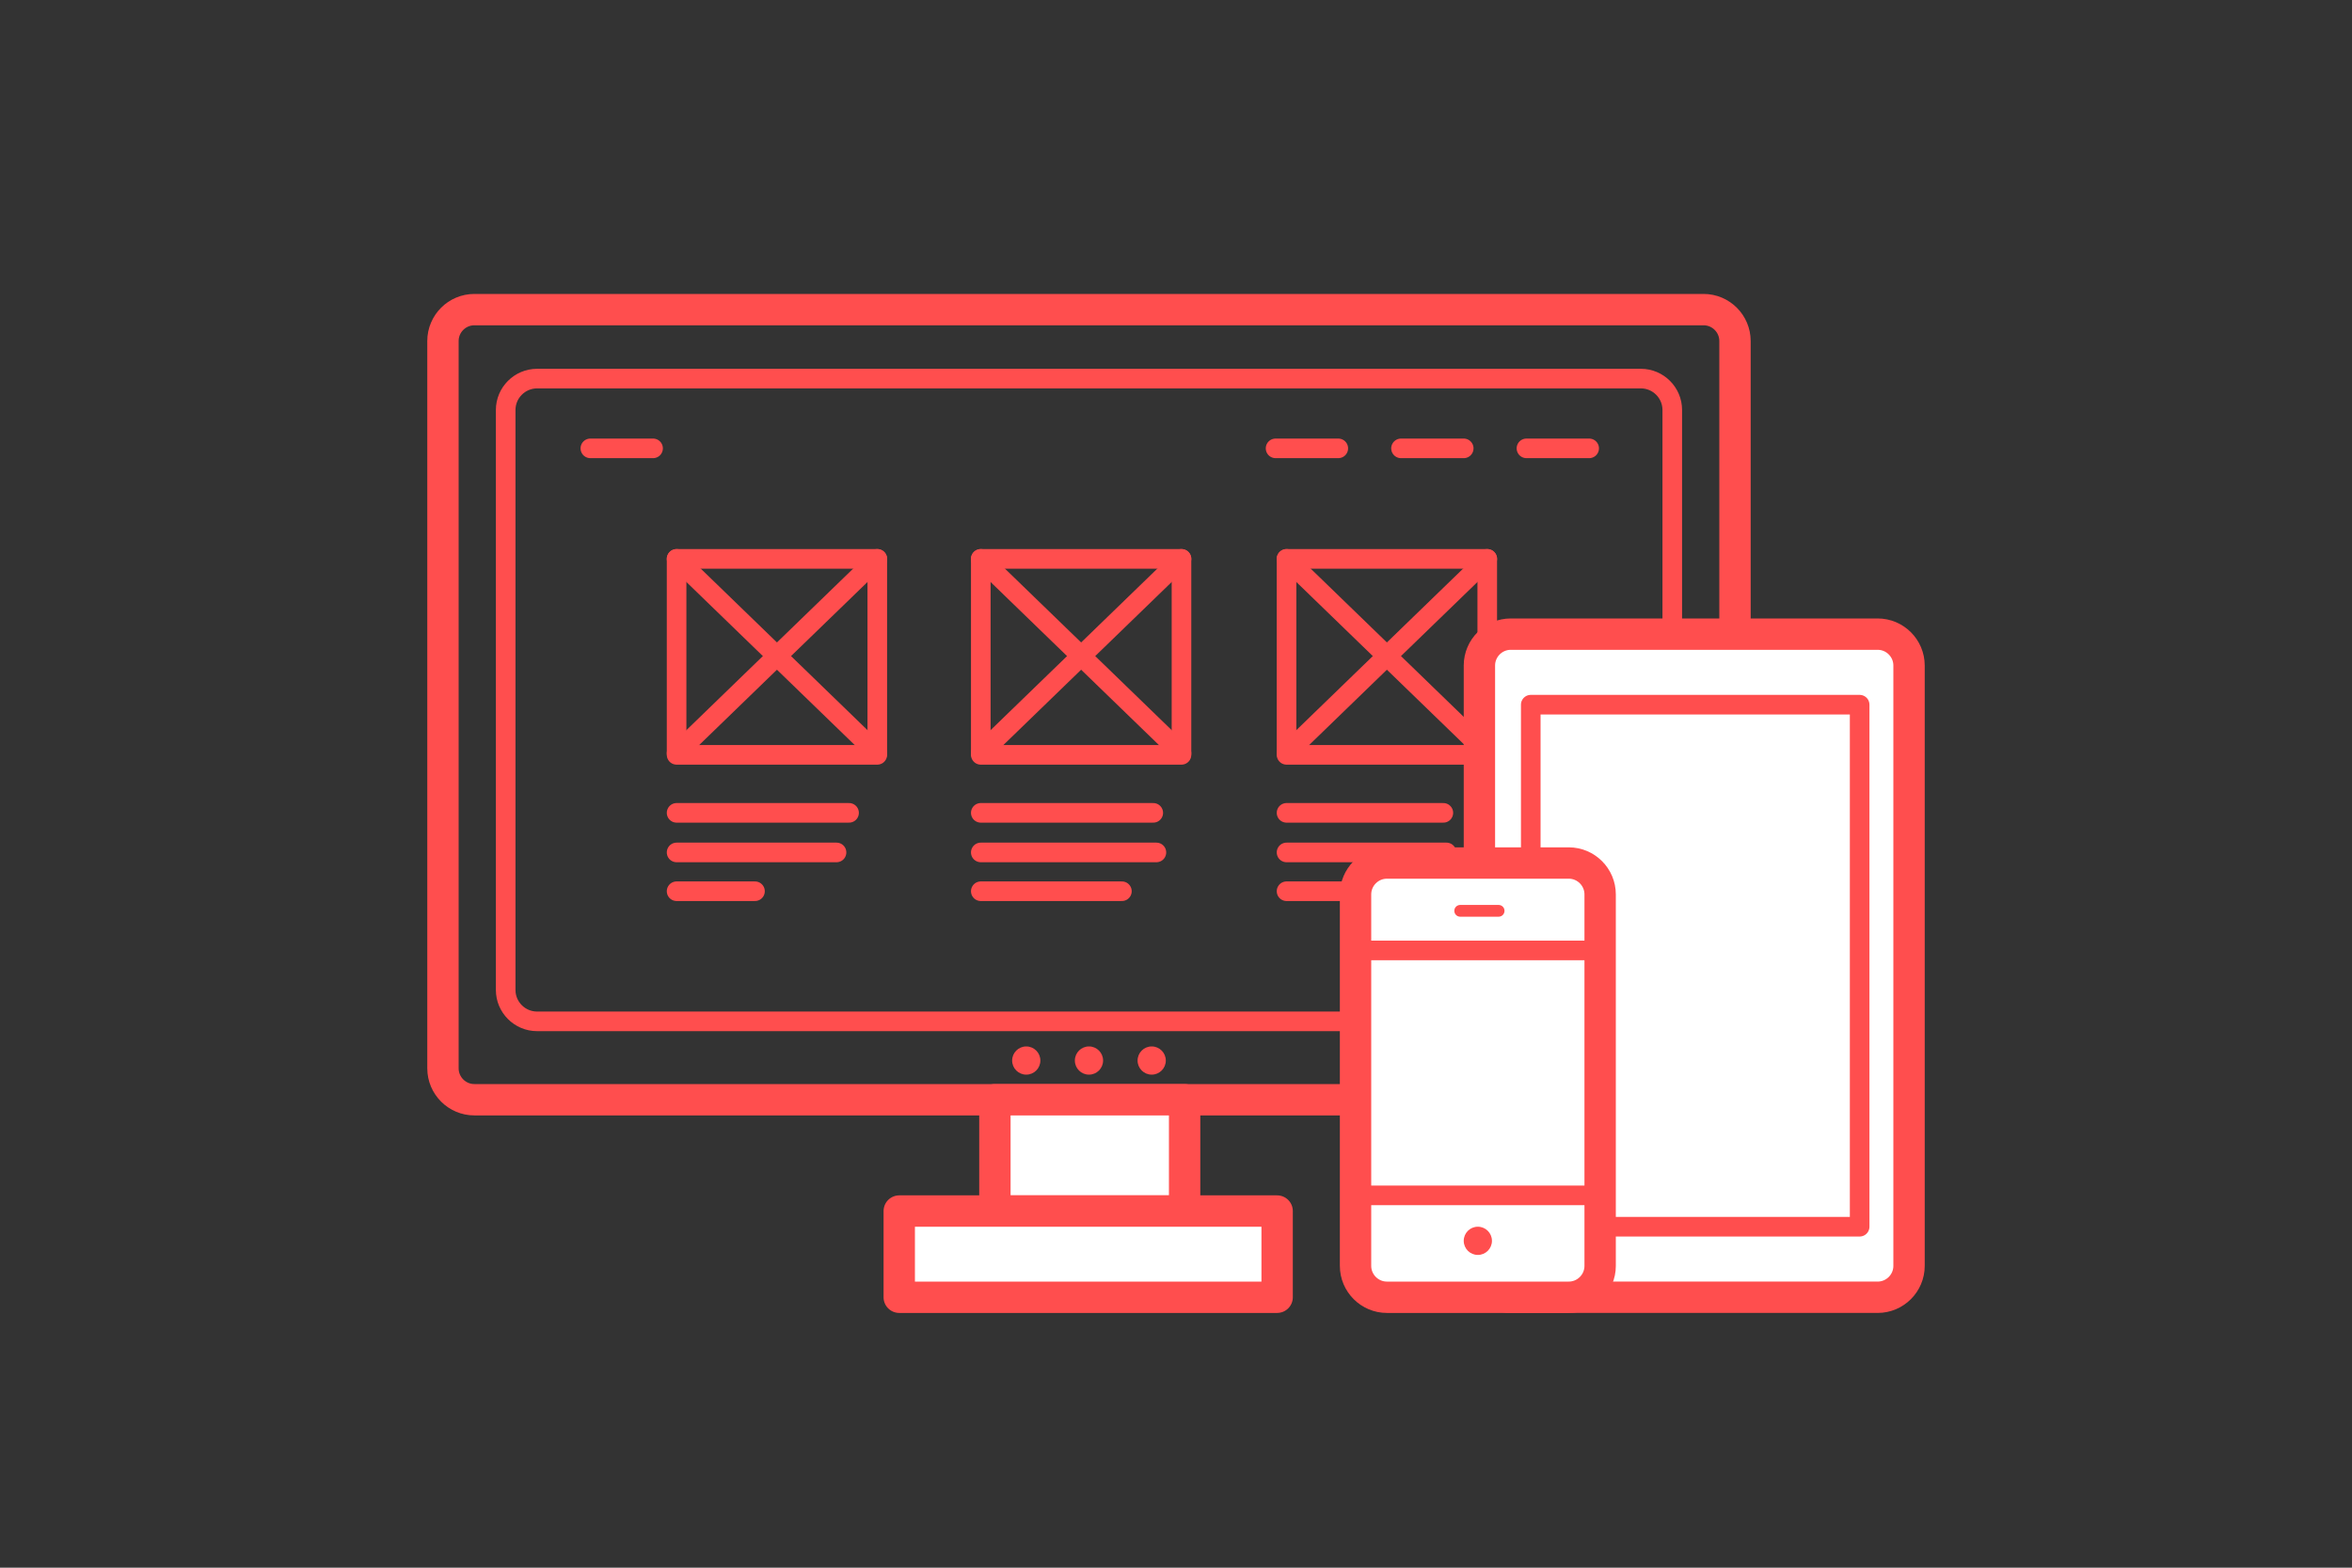 <?xml version="1.0" encoding="utf-8"?>
<!-- Generator: Adobe Illustrator 19.1.0, SVG Export Plug-In . SVG Version: 6.00 Build 0)  -->
<svg version="1.1" id="Layer_1" xmlns="http://www.w3.org/2000/svg" xmlns:xlink="http://www.w3.org/1999/xlink" x="0px" y="0px"
	 width="600px" height="400px" viewBox="-95 413 600 400" style="enable-background:new -95 413 600 400;" xml:space="preserve">
<rect x="-95" y="413" width="600" height="400" fill="#333333" stroke="none"/>
<style type="text/css">
	.st0{fill:none;stroke:#FF4E4E;stroke-width:8;stroke-linejoin:round;stroke-miterlimit:10;}
	.st1{fill:none;stroke:#FF4E4E;stroke-width:5;stroke-linejoin:round;stroke-miterlimit:10;}
	.st2{fill:#FFFFFF;stroke:#FF4E4E;stroke-width:8;stroke-linejoin:round;stroke-miterlimit:10;}
	.st3{fill:#FF4E4E;}
	.st4{fill:none;stroke:#FF4E4E;stroke-width:5;stroke-linecap:round;stroke-linejoin:round;stroke-miterlimit:10;}
	.st5{fill:none;stroke:#FF4E4E;stroke-width:3;stroke-linecap:round;stroke-linejoin:round;stroke-miterlimit:10;}
</style>
<path class="st0" d="M339.6,693.6H26c-4.4,0-8-3.6-8-8V500c0-4.4,3.6-8,8-8h313.6c4.4,0,8,3.6,8,8v185.6
	C347.6,690,344,693.6,339.6,693.6z"/>
<path class="st1" d="M323.6,673.6H42c-4.4,0-8-3.6-8-8v-148c0-4.4,3.6-8,8-8h281.6c4.4,0,8,3.6,8,8v148
	C331.6,670,328,673.6,323.6,673.6z"/>
<rect x="158.8" y="693.6" class="st2" width="48.4" height="28.4"/>
<rect x="134.4" y="722" class="st2" width="96.4" height="22"/>
<circle class="st3" cx="198.8" cy="683.6" r="3.6"/>
<circle class="st3" cx="182.8" cy="683.6" r="3.6"/>
<circle class="st3" cx="166.8" cy="683.6" r="3.6"/>
<line class="st4" x1="77.6" y1="640.4" x2="97.6" y2="640.4"/>
<line class="st4" x1="155.2" y1="640.4" x2="191.2" y2="640.4"/>
<line class="st4" x1="77.6" y1="620.4" x2="121.6" y2="620.4"/>
<line class="st4" x1="77.6" y1="630.5" x2="118.4" y2="630.5"/>
<line class="st4" x1="155.2" y1="620.4" x2="199.2" y2="620.4"/>
<line class="st4" x1="155.2" y1="630.5" x2="200" y2="630.5"/>
<rect x="77.6" y="555.6" class="st4" width="51.2" height="50"/>
<line class="st4" x1="77.6" y1="605.2" x2="128.8" y2="555.6"/>
<line class="st4" x1="77.6" y1="555.6" x2="128.8" y2="605.2"/>
<rect x="155.2" y="555.6" class="st4" width="51.2" height="50"/>
<line class="st4" x1="155.2" y1="605.2" x2="206.4" y2="555.6"/>
<line class="st4" x1="155.2" y1="555.6" x2="206.4" y2="605.2"/>
<line class="st4" x1="233.2" y1="620.4" x2="273.2" y2="620.4"/>
<line class="st4" x1="233.2" y1="630.5" x2="274" y2="630.5"/>
<line class="st4" x1="233.2" y1="640.4" x2="257.2" y2="640.4"/>
<rect x="233.2" y="555.6" class="st4" width="51.2" height="50"/>
<line class="st4" x1="233.2" y1="605.2" x2="284.4" y2="555.6"/>
<line class="st4" x1="233.2" y1="555.6" x2="284.4" y2="605.2"/>
<line class="st4" x1="310.4" y1="527.4" x2="294.4" y2="527.4"/>
<line class="st4" x1="278.4" y1="527.4" x2="262.4" y2="527.4"/>
<line class="st4" x1="246.4" y1="527.4" x2="230.4" y2="527.4"/>
<line class="st4" x1="71.6" y1="527.4" x2="55.6" y2="527.4"/>
<path class="st2" d="M290.4,574.8H384c4.4,0,8,3.6,8,8V736c0,4.4-3.6,8-8,8h-93.6c-4.4,0-8-3.6-8-8V582.8
	C282.4,578.4,286,574.8,290.4,574.8z"/>
<path class="st1" d="M295.5,592.8h83.9V726h-83.9V592.8z"/>
<path class="st2" d="M305.2,744h-46.4c-4.4,0-8-3.6-8-8v-94.8c0-4.4,3.6-8,8-8h46.4c4.4,0,8,3.6,8,8V736
	C313.2,740.4,309.6,744,305.2,744z"/>
<path class="st1" d="M250.8,655.5h62.4V718h-62.4V655.5z"/>
<circle class="st3" cx="282" cy="729.6" r="3.6"/>
<line class="st5" x1="287.3" y1="645.4" x2="277.5" y2="645.4"/>
</svg>
